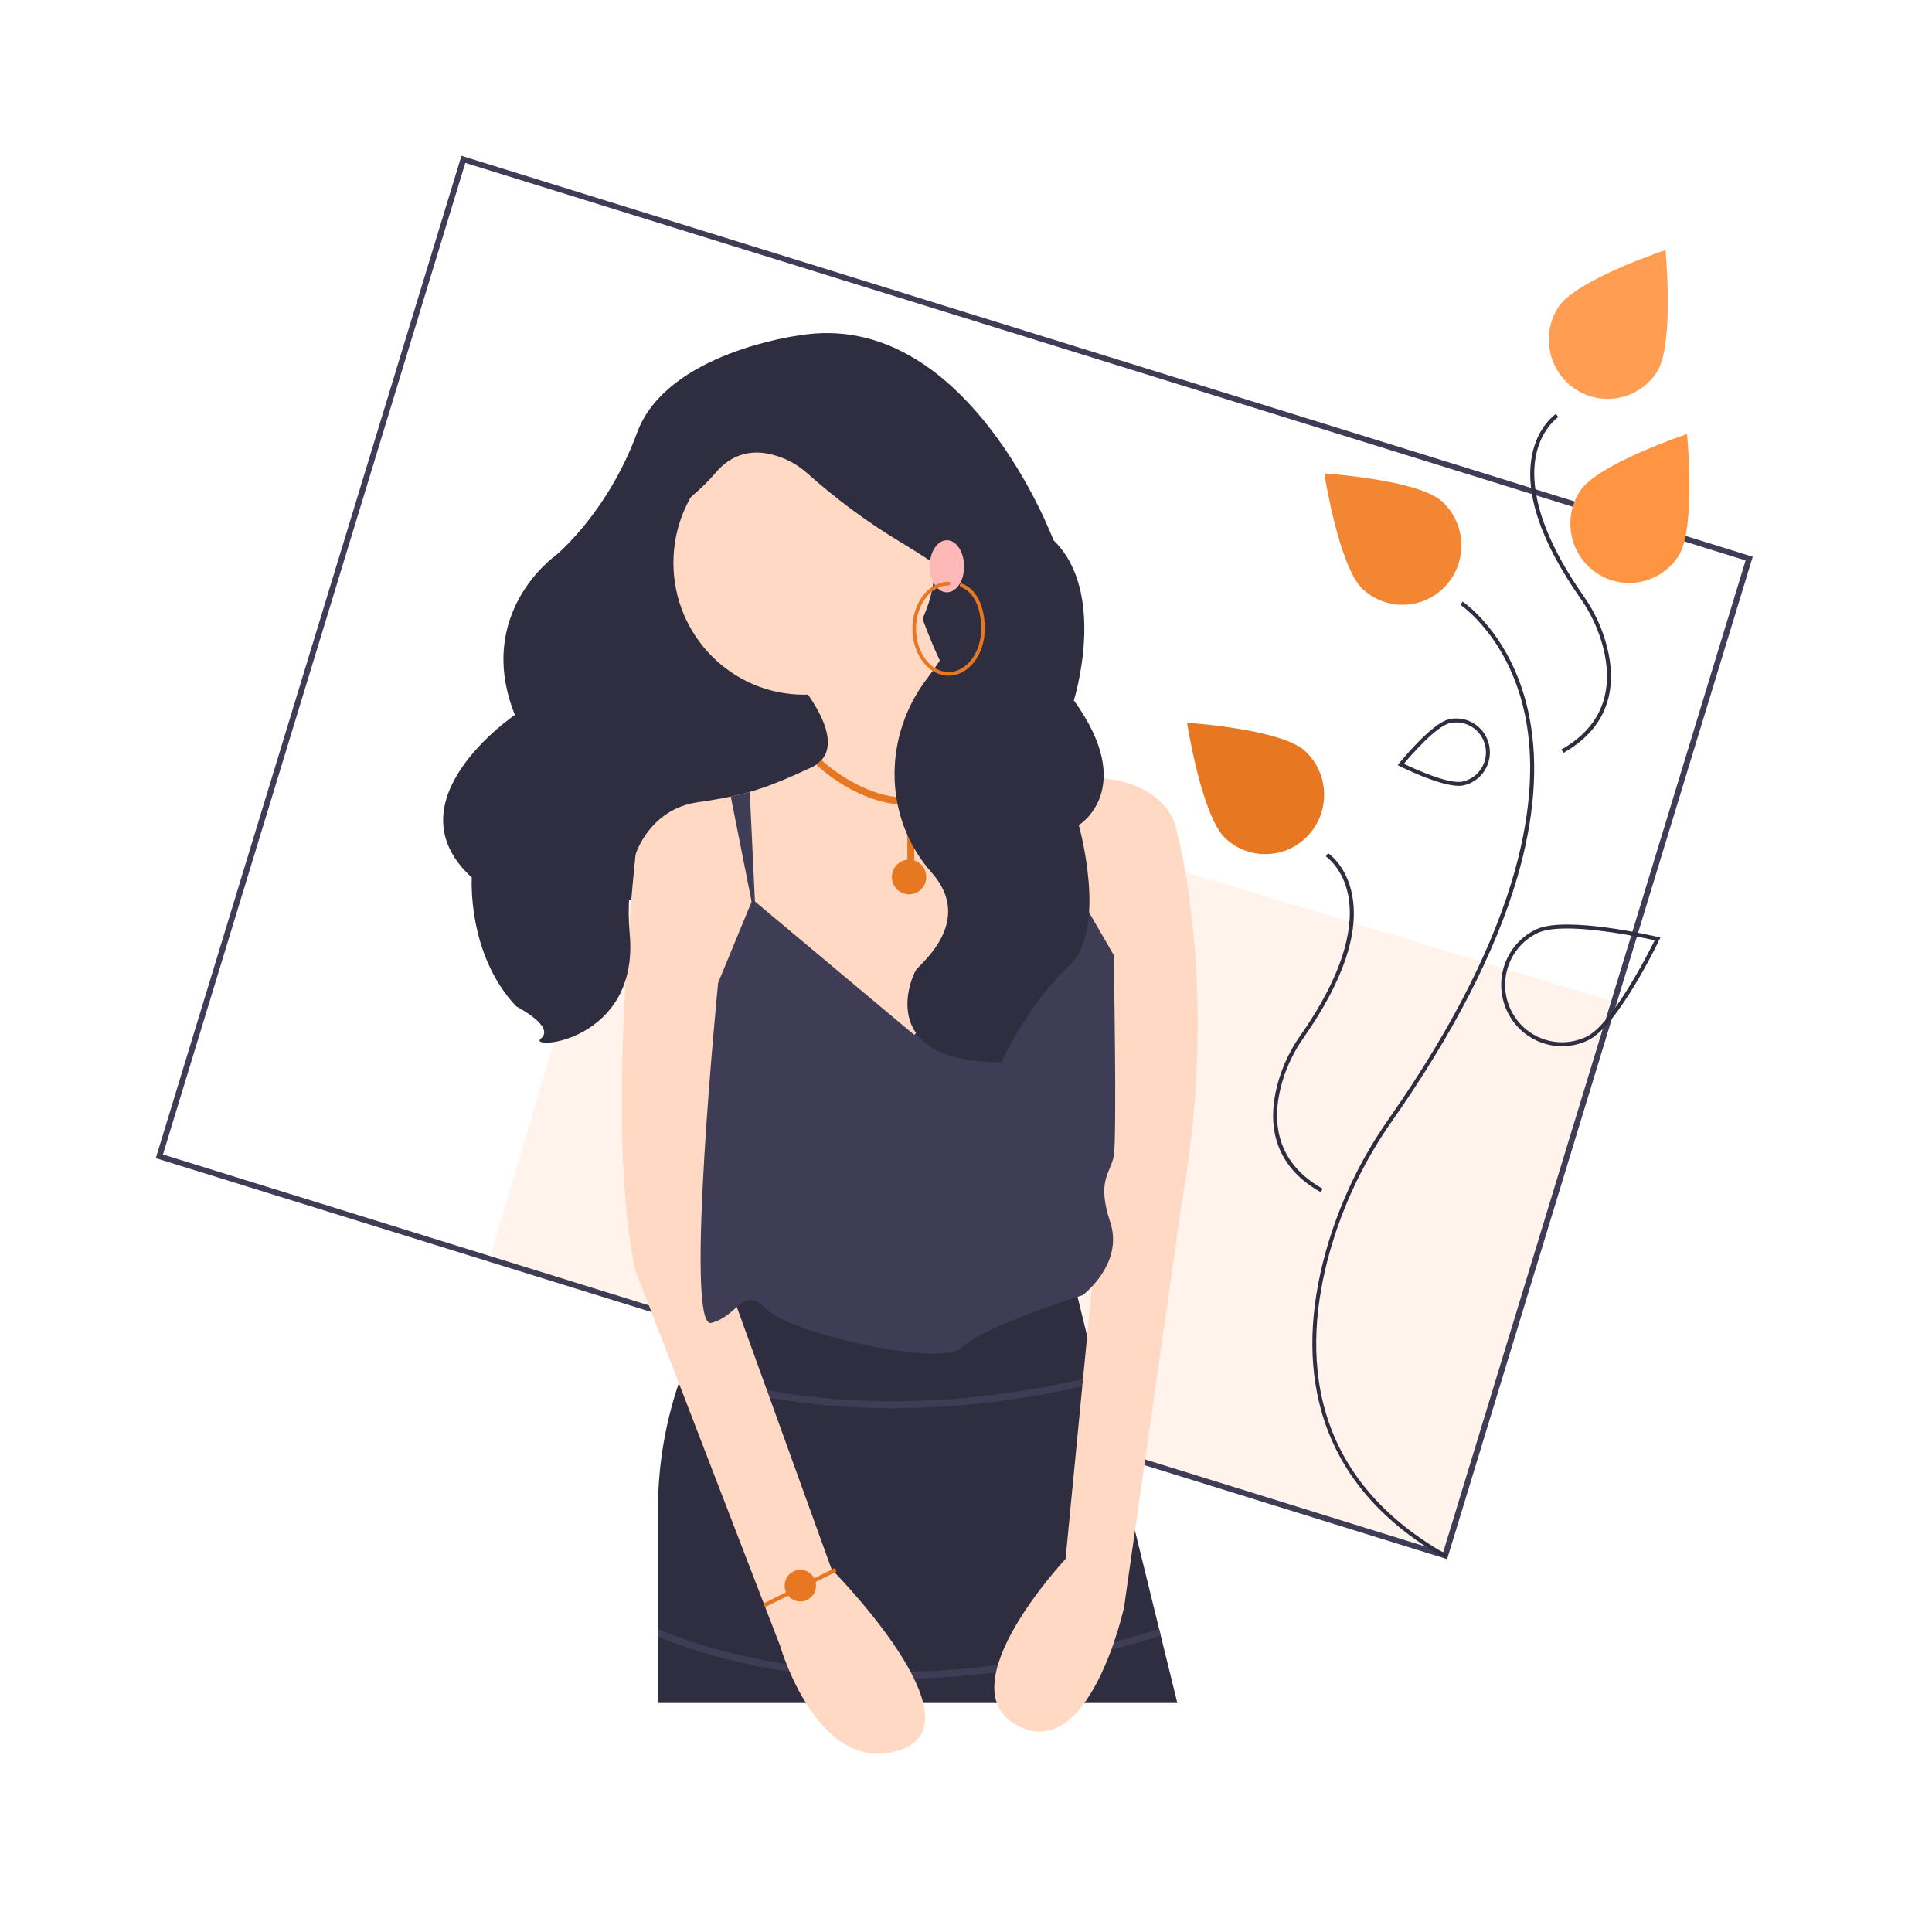 <?xml version="1.0" encoding="UTF-8"?>
<svg width="124px" height="124px" viewBox="0 0 124 124" version="1.1" xmlns="http://www.w3.org/2000/svg" xmlns:xlink="http://www.w3.org/1999/xlink">
    <title>Purchase Personal</title>
    <g id="Page-1" stroke="none" stroke-width="1" fill="none" fill-rule="evenodd">
        <g id="04_Rewards_earnpoints-Copy-2" transform="translate(-31, -502)">
            <g id="Group-3" transform="translate(12, 84)">
                <g id="Bast-place-Copy-3" transform="translate(0, 396)">
                    <g id="Purchase-Personal" transform="translate(19, 22)">
                        <rect id="Rectangle" fill="#FFFFFF" x="0" y="0" width="124" height="124"></rect>
                        <g id="Group-5" transform="translate(10, 10)" fill-rule="nonzero">
                            <g id="undraw_jewelry_iima">
                                <polygon id="Rectangle" fill="#FFF3EC" transform="translate(57.352, 62.624) rotate(16.685) translate(-57.352, -62.624) " points="25.189 44.078 89.423 44.239 89.514 81.169 25.281 81.008"></polygon>
                                <path d="M82.879,90.068 L0,64.334 L19.617,0 L102.495,25.734 L82.879,90.068 Z M0.459,64.097 L82.631,89.612 L102.036,25.97 L19.865,0.456 L0.459,64.097 Z" id="Shape" fill="#3F3D56"></path>
                                <rect id="Rectangle" fill="#2F2E41" x="29.874" y="21.524" width="22.886" height="26.209"></rect>
                                <path d="M65.564,99.302 L32.229,99.302 L32.229,86.827 C32.235,83.897 32.751,80.992 33.755,78.243 C33.805,78.103 33.856,77.965 33.909,77.827 C35.386,73.953 37.307,71.678 37.307,71.678 C50.773,79.252 58.941,72.347 58.941,72.347 L60.402,78.295 L60.508,78.727 L64.396,94.548 L64.502,94.982 L65.564,99.302 Z" id="Path" fill="#2F2E41"></path>
                                <path d="M60.508,78.727 C55.493,79.959 51.049,80.382 47.303,80.382 C44.97,80.387 42.641,80.214 40.335,79.863 C38.098,79.524 35.895,78.982 33.755,78.243 C33.805,78.103 33.856,77.965 33.909,77.827 C36.03,78.558 38.212,79.094 40.428,79.426 C44.982,80.13 51.852,80.393 60.402,78.295 L60.508,78.727 Z" id="Path" fill="#3F3D56"></path>
                                <path d="M64.502,94.982 C57.833,97.087 52.013,97.758 47.302,97.758 C44.97,97.763 42.641,97.59 40.335,97.239 C36.543,96.648 33.777,95.684 32.229,95.04 L32.229,94.557 C33.71,95.189 36.512,96.196 40.428,96.802 C45.671,97.613 53.985,97.838 64.396,94.548 L64.502,94.982 Z" id="Path" fill="#3F3D56"></path>
                                <path d="M65.453,43.052 L60.753,51.241 L60.753,51.244 L60.597,51.518 L49.779,61.319 L36.534,52.186 L30.794,44.835 C30.794,44.835 31.677,41.939 34.768,41.493 C35.582,41.375 36.273,41.259 36.903,41.125 C37.331,41.034 37.73,40.936 38.121,40.825 C39.333,40.479 40.452,40.009 42.053,39.265 C44.923,37.929 41.17,33.696 41.17,33.696 L48.896,28.795 C48.896,28.795 52.327,40.045 58.343,39.945 C58.431,39.945 58.519,39.94 58.61,39.934 C58.941,39.909 59.257,39.898 59.557,39.896 C64.859,39.86 65.453,43.052 65.453,43.052 Z" id="Path" fill="#FFD9C4"></path>
                                <path d="M38.521,49.29 L36.903,41.125 C37.331,41.034 37.73,40.936 38.121,40.825 L38.521,49.29 Z" id="Path" fill="#3F3D56"></path>
                                <path d="M59.557,39.896 L58.058,48.065 L58.343,39.945 C58.431,39.945 58.519,39.94 58.61,39.934 C58.941,39.909 59.257,39.898 59.557,39.896 Z" id="Path" fill="#3F3D56"></path>
                                <ellipse id="Oval" fill="#FFD9C4" cx="41.611" cy="26.122" rx="8.389" ry="8.465"></ellipse>
                                <path d="M32.119,43.498 L30.794,44.835 C30.794,44.835 28.807,62.879 30.794,71.567 L40.066,95.626 C40.066,95.626 42.494,104.091 47.793,102.309 C53.091,100.527 43.377,90.725 43.377,90.725 L36.534,71.79 L36.534,48.176 L32.119,43.498 Z" id="Path" fill="#FFD9C4"></path>
                                <path d="M62.142,41.047 L65.453,43.052 C65.453,43.052 68.323,53.077 65.895,66.889 L62.142,93.176 C62.142,93.176 59.934,103.2 55.298,100.75 C50.662,98.299 58.389,90.057 58.389,90.057 L60.376,69.562 L60.817,48.176 L62.142,41.047 Z" id="Path" fill="#FFD9C4"></path>
                                <path d="M48.676,56.419 L38.3,47.731 L36.092,53.077 C36.092,53.077 33.885,75.354 35.651,74.908 C37.417,74.463 37.638,72.458 39.183,74.017 C40.728,75.577 50.442,77.804 51.766,76.468 C53.091,75.131 59.493,73.126 59.493,73.126 C59.493,73.126 62.142,71.121 61.259,68.448 C60.376,65.775 61.259,65.329 61.48,64.215 C61.7,63.102 61.48,51.295 61.48,51.295 L58.389,45.948 L48.676,56.419 Z" id="Path" fill="#3F3D56"></path>
                                <path d="M48.953,41.61 C50.913,41.364 52.612,40.107 54.004,37.874 L53.63,37.637 C52.313,39.75 50.722,40.938 48.901,41.167 C45.666,41.574 42.747,38.806 42.718,38.778 L42.413,39.101 C42.529,39.213 45.103,41.655 48.228,41.655 C48.23,41.655 48.232,41.655 48.234,41.655 L48.234,45.18 C47.671,45.237 47.242,45.716 47.242,46.287 C47.242,46.858 47.67,47.337 48.233,47.395 C48.796,47.453 49.312,47.071 49.426,46.512 C49.54,45.952 49.216,45.396 48.676,45.225 L48.676,41.636 C48.768,41.629 48.86,41.621 48.953,41.61 Z" id="Path" fill="#E87722"></path>
                                <path d="M41.28,11.53 C41.28,11.53 32.792,12.601 30.891,17.769 C28.991,22.937 25.665,25.65 25.665,25.65 C25.665,25.65 20.426,29.325 23.046,35.885 C23.046,35.885 14.896,41.411 20.281,46.32 C20.281,46.32 19.964,51.23 23.131,54.589 C23.131,54.589 25.665,55.881 24.715,56.656 C23.765,57.431 31.05,56.914 30.416,49.938 C29.783,42.961 34.059,38.047 34.059,38.047 C34.059,38.047 29.941,29.002 31.841,25.902 C32.995,24.019 33.491,22.615 34.449,21.803 C34.982,21.361 35.477,20.874 35.927,20.347 C36.517,19.639 37.711,18.676 39.602,19.19 C40.408,19.399 41.155,19.795 41.782,20.348 C43.676,22.044 45.725,23.554 47.902,24.858 C48.926,25.471 49.998,26.163 50.994,26.902 C52.837,28.269 51.314,31.166 49.471,33.591 C46.744,37.18 46.69,42.221 49.542,45.709 C49.626,45.812 49.712,45.912 49.799,46.011 C52.588,49.163 48.995,51.91 48.787,52.263 C48.312,53.07 46.414,58.161 54.252,58.184 C54.252,58.184 56.072,54.33 58.606,52.005 C61.14,49.679 59.239,42.961 59.239,42.961 C59.239,42.961 63.04,40.636 58.922,34.952 C58.922,34.952 61.1,28.033 57.616,24.674 C57.616,24.674 52.049,9.722 41.28,11.53 Z" id="Path" fill="#2F2E41"></path>
                                <ellipse id="Oval" fill="#FFB8B8" cx="50.773" cy="26.345" rx="1.104" ry="1.671"></ellipse>
                                <path d="M50.883,33.367 C49.602,33.367 48.56,32.016 48.56,30.355 C48.56,28.693 49.602,27.342 50.883,27.342 C50.947,27.342 50.999,27.394 50.999,27.459 C50.999,27.523 50.947,27.575 50.883,27.575 C49.73,27.575 48.791,28.822 48.791,30.355 C48.791,31.887 49.73,33.134 50.883,33.134 C52.037,33.134 52.975,31.887 52.975,30.355 C52.975,28.988 52.49,27.989 51.676,27.681 C51.617,27.658 51.587,27.591 51.609,27.531 C51.631,27.47 51.698,27.44 51.758,27.462 C52.665,27.806 53.207,28.887 53.207,30.355 C53.207,32.016 52.164,33.367 50.883,33.367 Z" id="Path" fill="#E87722"></path>
                                <path d="M51.818,26.885 C51.749,27.252 51.56,27.584 51.281,27.828" id="Path" fill="#FFB8B8"></path>
                                <polygon id="Rectangle" fill="#E87722" transform="translate(41.349, 91.89) rotate(-26.215) translate(-41.349, -91.89) " points="38.798 91.772 43.901 91.754 43.9 92.008 38.797 92.026"></polygon>
                                <ellipse id="Oval" fill="#E87722" cx="41.368" cy="91.77" rx="1.007" ry="1.016"></ellipse>
                                <path d="M82.785,90.032 C78.396,87.563 75.663,84.191 74.663,80.011 C73.92,76.908 74.134,73.416 75.297,69.632 C76.159,66.842 77.452,64.207 79.128,61.823 C88.018,49.125 88.82,40.851 87.928,36.146 C86.95,30.987 83.771,28.844 83.739,28.823 L83.876,28.61 C83.909,28.631 87.171,30.824 88.173,36.088 C88.751,39.122 88.479,42.583 87.366,46.372 C85.98,51.089 83.277,56.337 79.333,61.97 C77.673,64.332 76.392,66.943 75.537,69.707 C73.63,75.913 73.36,84.439 82.908,89.81 L82.785,90.032 Z" id="Path" fill="#2F2E41"></path>
                                <path d="M74.768,66.519 C71.307,64.572 71.404,61.487 72.094,59.242 C72.4,58.251 72.859,57.316 73.454,56.47 C76.568,52.021 76.85,49.131 76.537,47.491 C76.198,45.709 75.11,44.977 75.099,44.97 L75.236,44.757 C75.284,44.789 76.425,45.556 76.784,47.443 C77.252,49.9 76.201,52.986 73.659,56.617 C73.08,57.441 72.633,58.352 72.334,59.317 C71.672,61.473 71.577,64.433 74.891,66.297 L74.768,66.519 Z" id="Path" fill="#2F2E41"></path>
                                <path d="M90.338,38.325 L90.216,38.103 C93.529,36.239 93.435,33.278 92.772,31.123 C92.474,30.158 92.027,29.247 91.447,28.422 C88.906,24.792 87.854,21.706 88.322,19.249 C88.681,17.361 89.822,16.594 89.87,16.563 L90.008,16.776 C89.997,16.783 88.903,17.524 88.567,19.306 C88.258,20.946 88.543,23.834 91.653,28.276 C92.247,29.122 92.706,30.057 93.012,31.048 C93.703,33.293 93.799,36.378 90.338,38.325 Z" id="Path" fill="#2F2E41"></path>
                                <path d="M97.727,25.688 C96.587,27.449 94.249,27.945 92.503,26.796 C90.757,25.646 90.265,23.287 91.403,21.524 C92.542,19.762 98.278,17.863 98.278,17.863 C98.278,17.863 98.867,23.926 97.727,25.688 Z" id="Path" fill="#FF9443"></path>
                                <path d="M96.343,13.877 C95.203,15.638 92.865,16.133 91.119,14.984 C89.373,13.835 88.881,11.476 90.018,9.713 C91.158,7.951 96.894,6.051 96.894,6.051 C96.894,6.051 97.482,12.115 96.343,13.877 Z" id="Path" fill="#FF9D53"></path>
                                <path d="M90.257,57.148 C88.433,57.151 86.85,55.878 86.446,54.082 C86.043,52.287 86.926,50.449 88.573,49.657 C90.474,48.743 96.174,50.081 96.415,50.138 L96.568,50.175 L96.5,50.317 C96.392,50.543 93.83,55.852 91.929,56.766 L91.929,56.766 C91.407,57.017 90.836,57.148 90.257,57.148 L90.257,57.148 Z M90.575,49.593 C89.802,49.593 89.124,49.674 88.682,49.886 C86.863,50.762 86.091,52.959 86.958,54.795 C87.824,56.63 90.001,57.41 91.821,56.537 C93.474,55.742 95.774,51.218 96.203,50.35 C95.516,50.196 92.689,49.593 90.575,49.593 L90.575,49.593 Z" id="Shape" fill="#2F2E41"></path>
                                <path d="M82.563,22.192 C83.56,23.11 83.996,24.494 83.707,25.823 C83.419,27.153 82.449,28.226 81.164,28.639 C79.878,29.051 78.472,28.74 77.475,27.823 C75.935,26.405 74.997,20.387 74.997,20.387 C74.997,20.387 81.022,20.775 82.563,22.192 Z" id="Path" fill="#F38633"></path>
                                <path d="M73.754,38.194 C75.294,39.612 75.404,42.022 74,43.577 C72.595,45.132 70.207,45.243 68.666,43.825 C67.125,42.407 66.188,36.389 66.188,36.389 C66.188,36.389 72.213,36.777 73.754,38.194 Z" id="Path" fill="#E87722"></path>
                                <path d="M83.628,40.439 C82.368,40.439 79.958,39.234 79.848,39.179 L79.707,39.108 L79.806,38.985 C79.891,38.88 81.891,36.407 83.016,36.161 L83.016,36.161 C84.178,35.908 85.324,36.653 85.576,37.826 C85.828,38.999 85.09,40.156 83.928,40.41 C83.829,40.43 83.729,40.44 83.628,40.439 L83.628,40.439 Z M80.104,39.022 C80.697,39.307 82.97,40.36 83.874,40.162 C84.9,39.937 85.551,38.915 85.329,37.88 C85.107,36.845 84.096,36.187 83.069,36.41 C82.165,36.607 80.527,38.514 80.104,39.022 L80.104,39.022 Z" id="Shape" fill="#2F2E41"></path>
                            </g>
                        </g>
                    </g>
                </g>
            </g>
        </g>
    </g>
</svg>